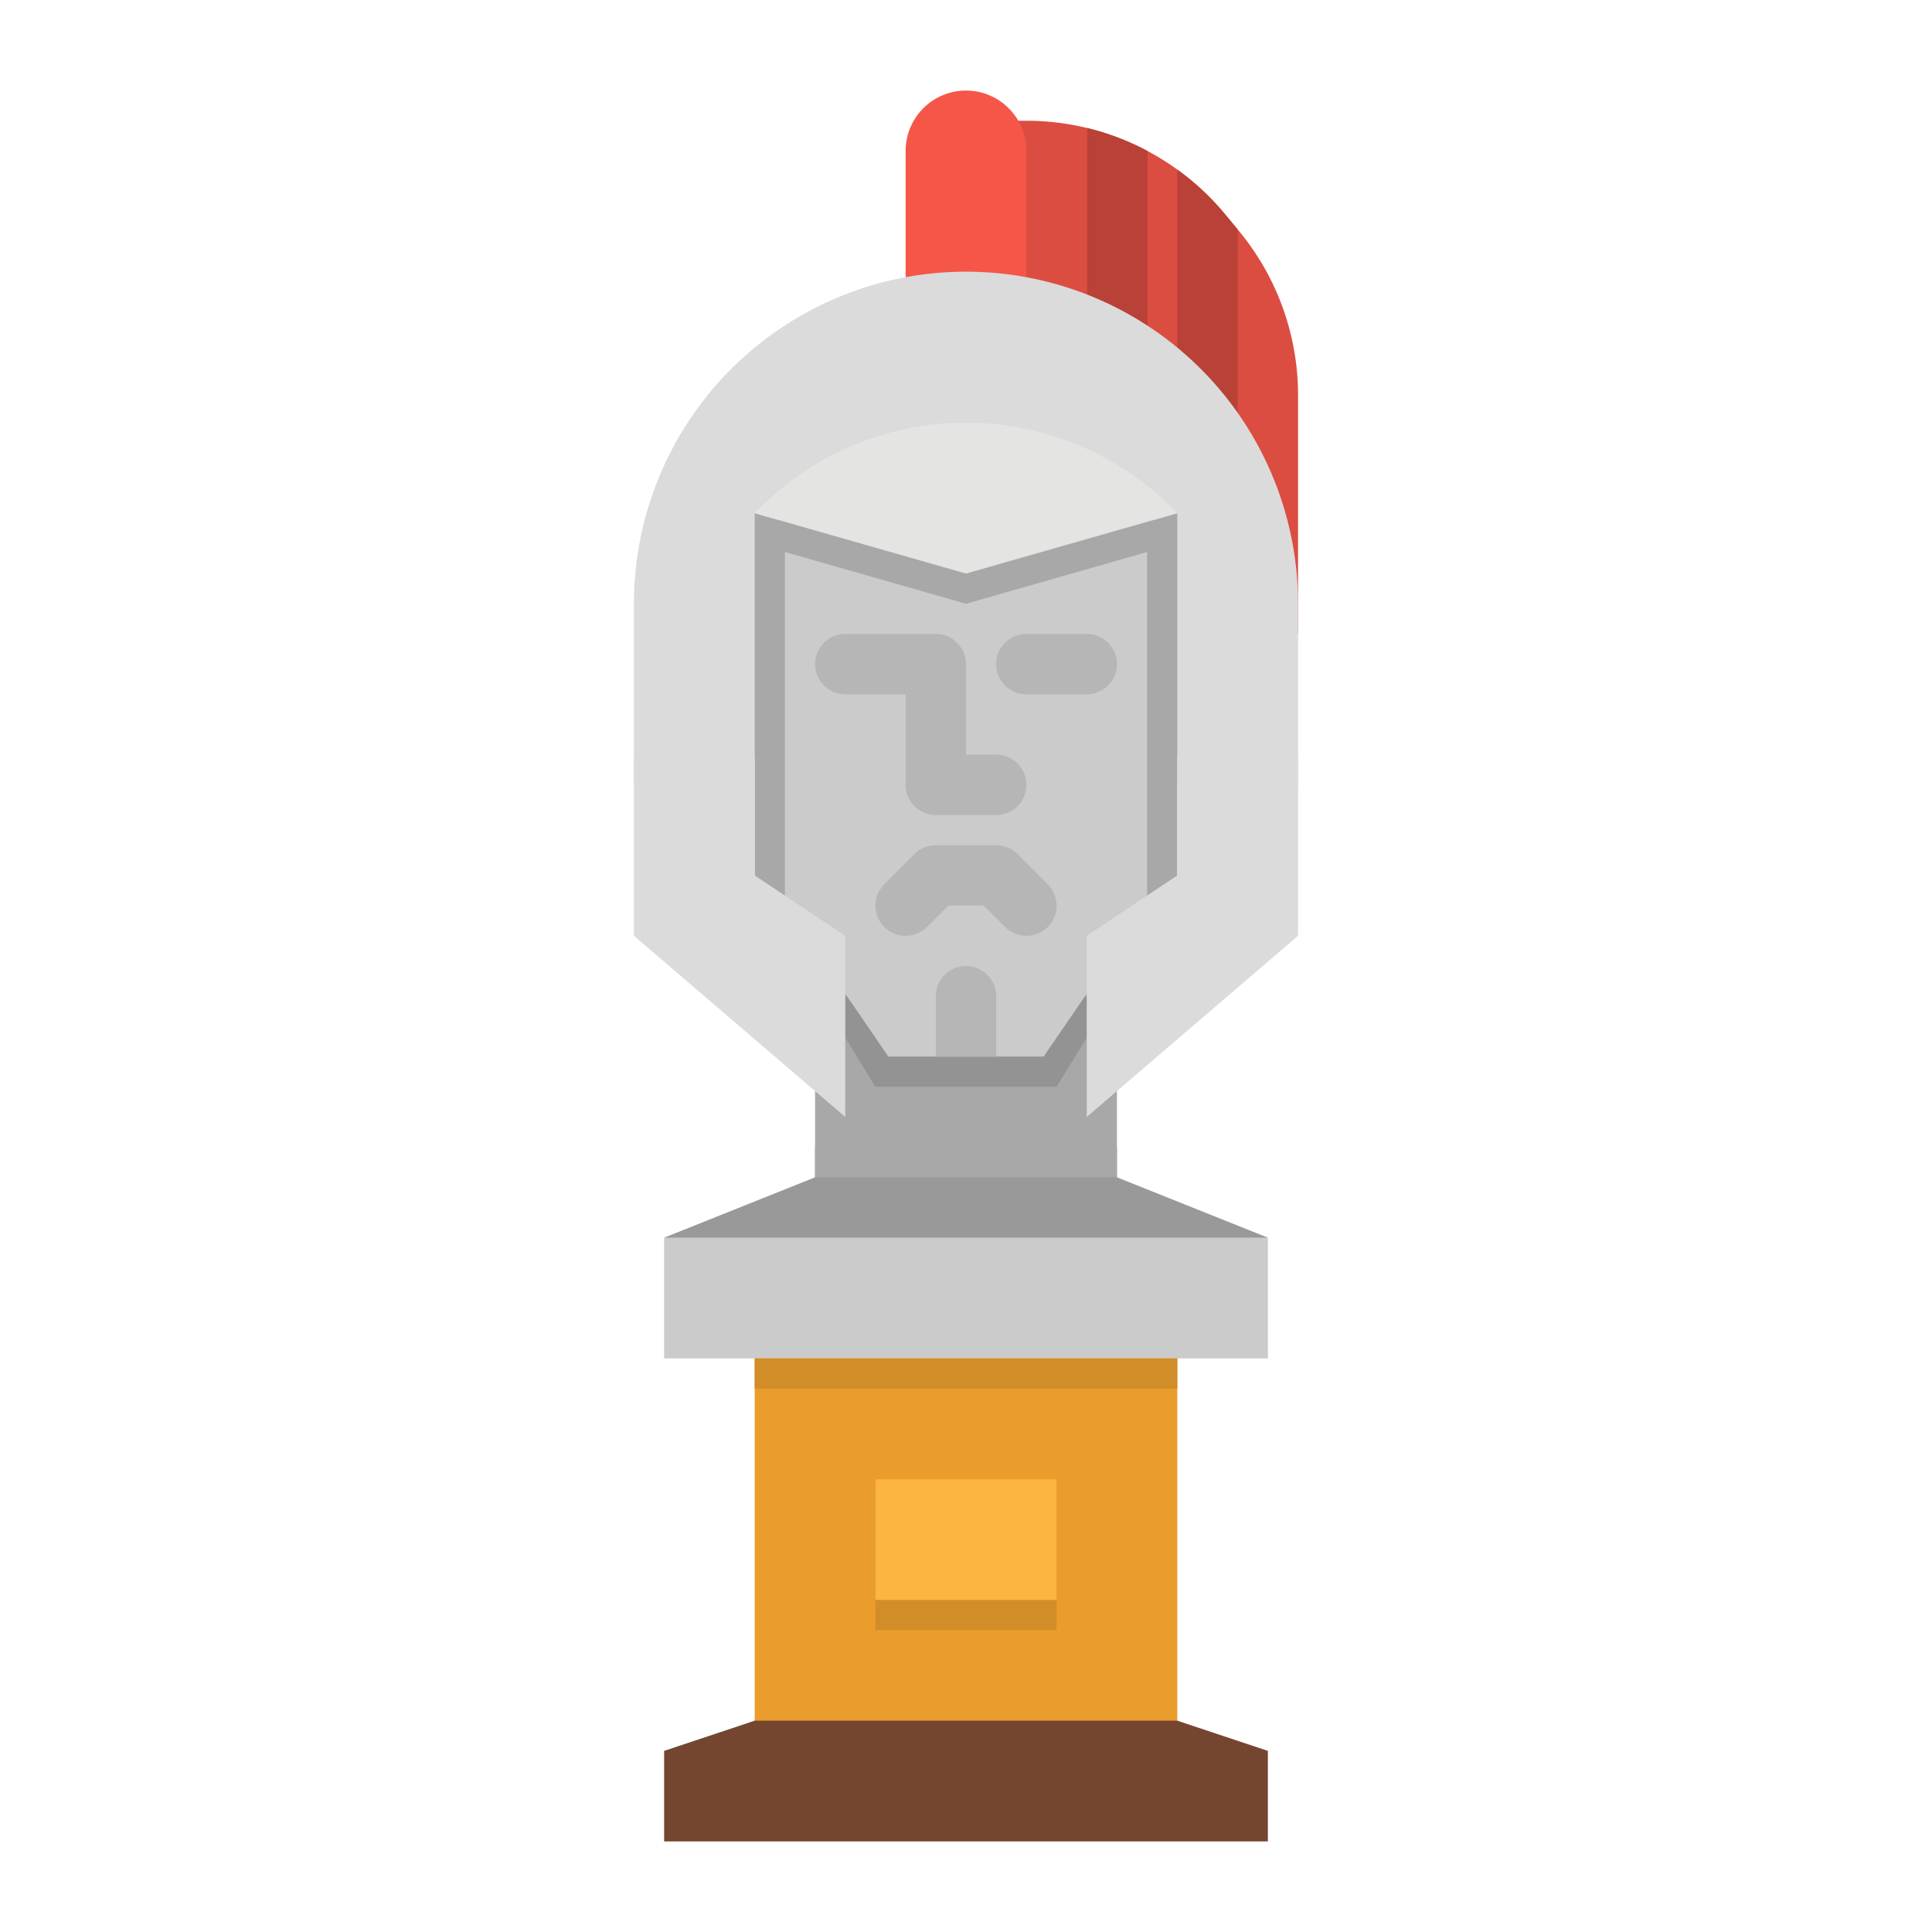 <svg height="512" viewBox="0 0 512 512" width="512" xmlns="http://www.w3.org/2000/svg"><path d="m200 352h112v112h-112z" fill="#ea9d2d"/><path d="m336 360h-160v-32l40-8h80l40 8z" fill="#cbcbcb"/><path d="m176 328h160l-40-16v-8h-80v8z" fill="#999"/><path d="m216 264h80v48h-80z" fill="#a8a8a8"/><path d="m344 104.74v63.26l-32-24-40-64-16-8v-40h16a68.228 68.228 0 0 1 32.13 8.03 66.725 66.725 0 0 1 7.87 4.91 68.4 68.4 0 0 1 12.49 11.64l3.51 4.23.16.19a68.275 68.275 0 0 1 15.84 43.74z" fill="#dc4d41"/><path d="m304.13 40.03v49.17h-16v-55.27a68.373 68.373 0 0 1 16 6.1z" fill="#b94137"/><path d="m328 60.81v51.19l-16-16v-51.06a68.4 68.4 0 0 1 12.49 11.64z" fill="#b94137"/><path d="m240 40v40l16 8 16-8v-40a16 16 0 0 0 -16-16 16 16 0 0 0 -16 16z" fill="#f55648"/><path d="m344 208h-176v-48a88 88 0 0 1 88-88 88 88 0 0 1 88 88z" fill="#dbdbdb"/><path d="m312 136v112l-32 32h-48l-32-40v-104l56 16z" fill="#a8a8a8"/><path d="m224 275 8 13h48l8-13v-11h-64v16" fill="#939393"/><path d="m304 136v104l-27.429 40h-41.142l-27.429-40v-104l48 16z" fill="#cbcbcb"/><g fill="#b6b6b6"><path d="m288 184h-16a8 8 0 0 1 0-16h16a8 8 0 0 1 0 16z"/><path d="m264 216h-16a8 8 0 0 1 -8-8v-24h-16a8 8 0 0 1 0-16h24a8 8 0 0 1 8 8v24h8a8 8 0 0 1 0 16z"/><path d="m272 248a7.974 7.974 0 0 1 -5.657-2.343l-5.656-5.657h-9.374l-5.656 5.657a8 8 0 0 1 -11.314-11.314l8-8a8 8 0 0 1 5.657-2.343h16a8 8 0 0 1 5.657 2.343l8 8a8 8 0 0 1 -5.657 13.657z"/></g><path d="m200 144 1.373-1.373a77.254 77.254 0 0 1 54.627-22.627 77.254 77.254 0 0 1 54.627 22.627l1.373 1.373-56 16z" fill="#a8a8a8"/><path d="m200 200v32l24 16v48l-56-48v-48z" fill="#dbdbdb"/><path d="m312 200v32l-24 16v48l56-48v-48z" fill="#dbdbdb"/><path d="m336 488h-160v-24l24-8h112l24 8z" fill="#744630"/><path d="m232 392h48v40h-48z" fill="#d18d28"/><path d="m232 392h48v32h-48z" fill="#fbb540"/><path d="m264 264v16h-16v-16a8 8 0 0 1 16 0z" fill="#b6b6b6"/><path d="m200 360h112v8h-112z" fill="#d18d28"/><path d="m200 136 1.373-1.373a77.254 77.254 0 0 1 54.627-22.627 77.254 77.254 0 0 1 54.627 22.627l1.373 1.373-56 16z" fill="#e4e4e2"/></svg>